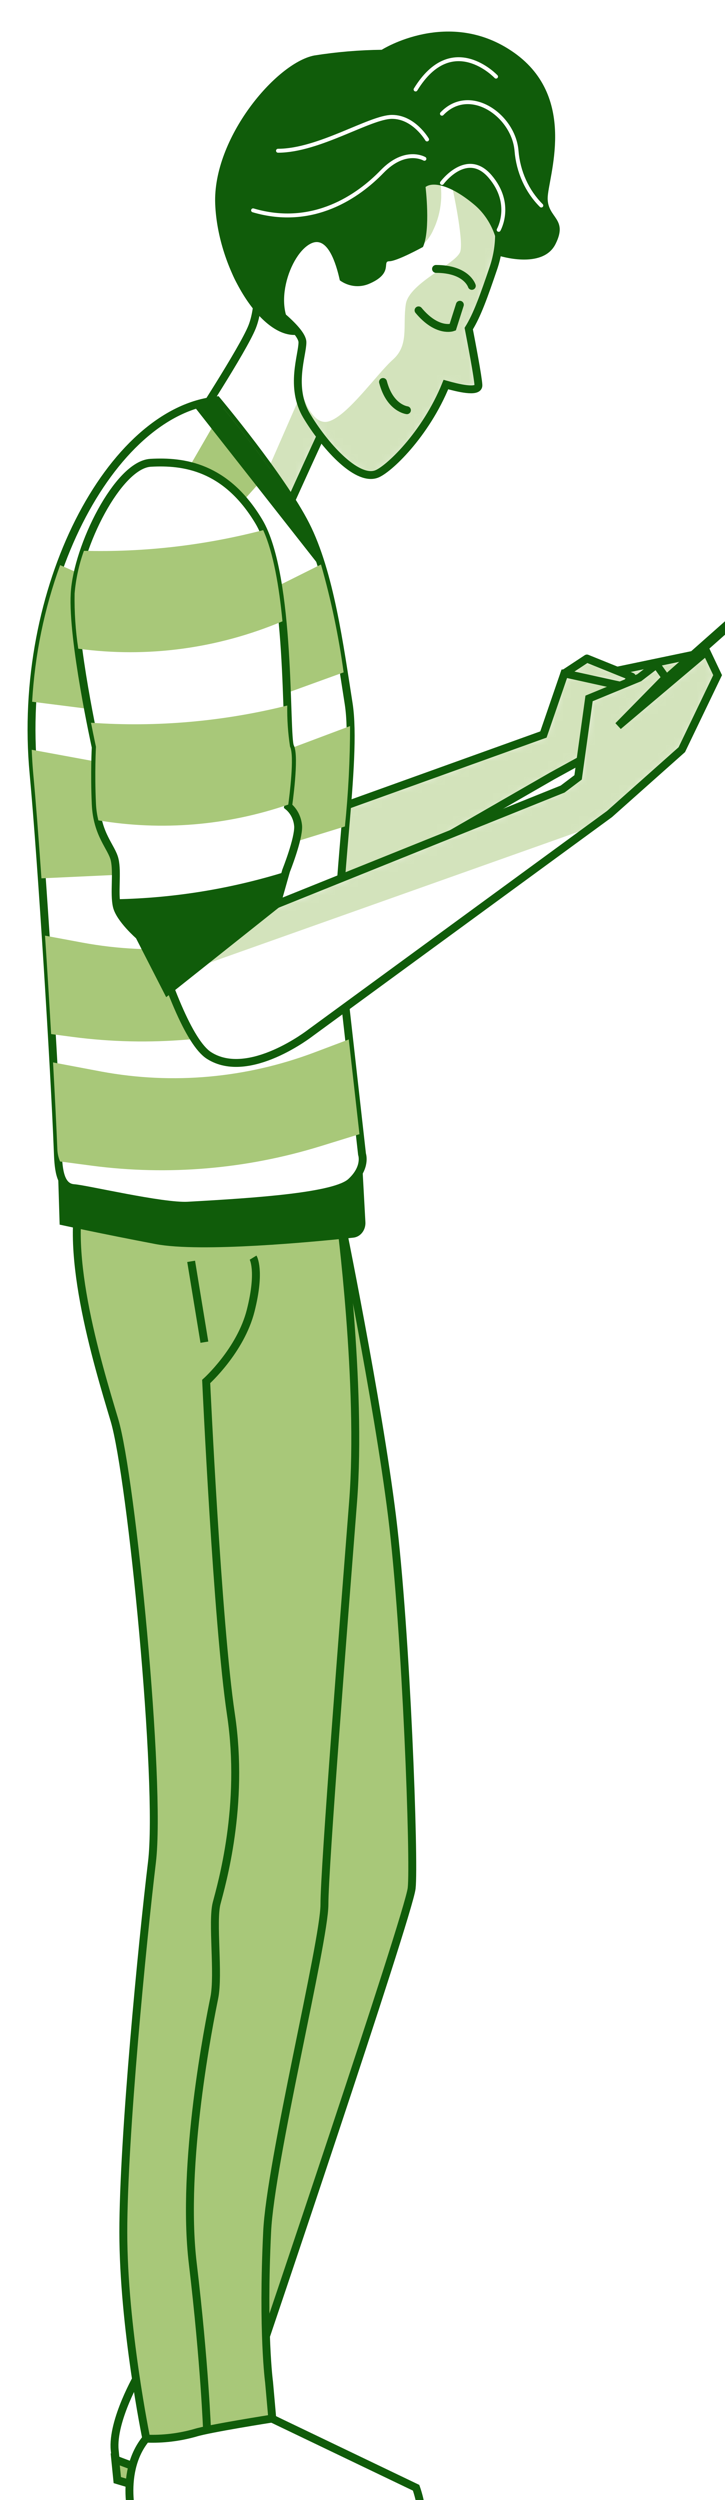 <svg width="92" height="317" viewBox="0 0 92 317" fill="none" xmlns="http://www.w3.org/2000/svg">
<g filter="url(#filter0_d_20_40)">
<path d="M35.033 99.894L64.961 89.134L67.624 81.386L73.704 81.176L84.738 78.874L83.411 81.386L69.524 92.487L66.097 94.369L34.796 112.376L35.033 99.894Z" fill="white" stroke="#105C0A" stroke-width="1.004" stroke-miterlimit="10"/>
<path d="M67.624 81.386L70.478 79.505L76.177 81.807L75.231 83.058L67.624 81.386Z" fill="white" stroke="#105C0A" stroke-width="1.004" stroke-linejoin="round"/>
<path d="M35.033 99.894L64.961 89.134L67.624 81.386L73.704 81.176L84.738 78.874L83.411 81.386L69.524 92.487L66.097 94.369L34.796 112.376L35.033 99.894Z" fill="white"/>
<mask id="mask0_20_40" style="mask-type:luminance" maskUnits="userSpaceOnUse" x="34" y="78" width="51" height="35">
<path d="M35.033 99.894L64.961 89.134L67.624 81.386L73.704 81.176L84.738 78.874L83.411 81.386L69.524 92.487L66.097 94.369L34.796 112.376L35.033 99.894Z" fill="white"/>
</mask>
<g mask="url(#mask0_20_40)">
<path opacity="0.5" d="M35.033 99.894L64.961 89.134L67.624 81.386L73.704 81.176L84.738 78.874L83.411 81.386L69.524 92.487L66.097 94.369L34.796 112.376L35.033 99.894Z" fill="#A8C879" stroke="#105C0A" stroke-width="1.004" stroke-miterlimit="10"/>
</g>
<path d="M35.033 99.894L64.961 89.134L67.624 81.386L73.704 81.176L84.738 78.874L83.411 81.386L69.524 92.487L66.097 94.369L34.796 112.376L35.033 99.894Z" stroke="#105C0A" stroke-width="1.004" stroke-miterlimit="10"/>
<path d="M67.624 81.386L70.478 79.505L76.177 81.807L75.231 83.058L67.624 81.386Z" fill="white"/>
<mask id="mask1_20_40" style="mask-type:luminance" maskUnits="userSpaceOnUse" x="67" y="79" width="10" height="5">
<path d="M67.624 81.386L70.478 79.505L76.177 81.807L75.231 83.058L67.624 81.386Z" fill="white"/>
</mask>
<g mask="url(#mask1_20_40)">
<path opacity="0.5" d="M67.624 81.386L70.478 79.505L76.177 81.807L75.231 83.058L67.624 81.386Z" fill="#A8C879" stroke="#105C0A" stroke-width="1.004" stroke-linejoin="round"/>
</g>
<path d="M67.624 81.386L70.478 79.505L76.177 81.807L75.231 83.058L67.624 81.386Z" stroke="#105C0A" stroke-width="1.004" stroke-linejoin="round"/>
<path d="M28.68 30.058C28.68 30.058 29.143 34.562 27.989 37.455C26.835 40.348 20.427 50.147 20.427 50.147L32.388 60.707C32.388 60.707 37.35 49.697 38.295 47.915C39.241 46.133 40.377 38.466 37.296 32.971C34.215 27.476 29.779 25.994 28.68 30.058Z" fill="white"/>
<mask id="mask2_20_40" style="mask-type:luminance" maskUnits="userSpaceOnUse" x="20" y="27" width="20" height="34">
<path d="M28.68 30.058C28.68 30.058 29.143 34.562 27.989 37.455C26.835 40.348 20.427 50.147 20.427 50.147L32.388 60.707C32.388 60.707 37.35 49.697 38.295 47.915C39.241 46.133 40.377 38.466 37.296 32.971C34.215 27.476 29.779 25.994 28.68 30.058Z" fill="white"/>
</mask>
<g mask="url(#mask2_20_40)">
<g style="mix-blend-mode:multiply" opacity="0.5">
<path d="M34.824 44.532L29.634 56.383L32.397 60.717L37.614 50.458L34.824 44.532Z" fill="#A8C879"/>
</g>
</g>
<path d="M28.68 30.058C28.68 30.058 29.143 34.562 27.989 37.455C26.835 40.348 20.427 50.147 20.427 50.147L32.388 60.707C32.388 60.707 37.35 49.697 38.295 47.915C39.241 46.133 40.377 38.466 37.296 32.971C34.215 27.476 29.779 25.994 28.68 30.058Z" stroke="#105C0A" stroke-width="1.004" stroke-miterlimit="10"/>
<path d="M24.972 21.811C25.708 16.806 30.916 6.626 39.177 7.017C44.539 7.277 47.048 8.468 49.374 9.919C51.271 11.15 53.039 12.607 54.646 14.264C58.681 19.599 60.099 21.06 59.317 25.144C59.381 26.773 59.15 28.399 58.636 29.928C57.4 33.562 56.554 35.934 55.482 37.666C55.809 39.357 56.663 43.821 56.709 44.842C56.754 45.863 53.982 45.153 52.583 44.762C49.983 51.168 45.221 55.612 43.739 56.123C41.158 57.014 37.078 52.339 34.914 48.716C32.752 45.092 34.387 41.019 34.378 39.397C34.369 37.776 29.516 34.212 27.716 33.081C25.917 31.95 24.245 26.805 24.972 21.811Z" fill="white"/>
<mask id="mask3_20_40" style="mask-type:luminance" maskUnits="userSpaceOnUse" x="24" y="7" width="36" height="50">
<path d="M24.972 21.811C25.708 16.806 30.916 6.626 39.177 7.017C44.539 7.277 47.048 8.468 49.374 9.919C51.271 11.15 53.039 12.607 54.646 14.264C58.681 19.599 60.099 21.06 59.317 25.144C59.381 26.773 59.15 28.399 58.636 29.928C57.4 33.562 56.554 35.934 55.482 37.666C55.809 39.357 56.663 43.821 56.709 44.842C56.754 45.863 53.982 45.153 52.583 44.762C49.983 51.168 45.221 55.612 43.739 56.123C41.158 57.014 37.078 52.339 34.914 48.716C32.752 45.092 34.387 41.019 34.378 39.397C34.369 37.776 29.516 34.212 27.716 33.081C25.917 31.95 24.245 26.805 24.972 21.811Z" fill="white"/>
</mask>
<g mask="url(#mask3_20_40)">
<g style="mix-blend-mode:multiply" opacity="0.5">
<path d="M59.281 25.144C59.345 26.773 59.113 28.399 58.599 29.928C57.363 33.562 56.518 35.934 55.446 37.666C55.773 39.357 56.627 43.821 56.672 44.842C56.718 45.863 53.946 45.153 52.546 44.762C49.947 51.168 45.185 55.612 43.703 56.123C41.122 57.014 37.041 52.339 34.878 48.716C34.338 47.811 33.987 46.785 33.851 45.713C33.969 45.243 34.051 44.952 34.051 44.952C34.051 44.952 35.269 50.107 37.687 49.437C40.104 48.766 43.803 43.431 45.866 41.589C47.929 39.747 47.084 37.325 47.493 34.583C47.902 31.84 54.01 29.428 54.419 27.856C54.828 26.285 53.401 19.779 53.401 19.779C53.401 19.779 51.083 16.375 51.583 17.777C51.936 18.992 52.064 20.273 51.96 21.543C51.855 22.814 51.52 24.049 50.974 25.174C50.591 26.062 49.983 26.809 49.224 27.326C48.464 27.842 47.586 28.107 46.693 28.087L44.476 15.985L49.156 11.721L54.609 14.223C58.681 19.599 60.072 21.06 59.281 25.144Z" fill="#A8C879"/>
</g>
</g>
<path d="M24.972 21.811C25.708 16.806 30.916 6.626 39.177 7.017C44.539 7.277 47.048 8.468 49.374 9.919C51.271 11.15 53.039 12.607 54.646 14.264C58.681 19.599 60.099 21.06 59.317 25.144C59.381 26.773 59.15 28.399 58.636 29.928C57.4 33.562 56.554 35.934 55.482 37.666C55.809 39.357 56.663 43.821 56.709 44.842C56.754 45.863 53.982 45.153 52.583 44.762C49.983 51.168 45.221 55.612 43.739 56.123C41.158 57.014 37.078 52.339 34.914 48.716C32.752 45.092 34.387 41.019 34.378 39.397C34.369 37.776 29.516 34.212 27.716 33.081C25.917 31.95 24.245 26.805 24.972 21.811Z" stroke="#105C0A" stroke-miterlimit="10"/>
<path d="M54.355 34.643L53.446 37.505C53.446 37.505 51.492 38.216 49.111 35.353" stroke="#105C0A" stroke-miterlimit="10" stroke-linecap="round"/>
<path d="M47.639 48.015C47.639 48.015 45.475 47.775 44.603 44.432" stroke="#105C0A" stroke-miterlimit="10" stroke-linecap="round"/>
<path d="M55.873 32.25C55.873 32.25 55.227 30.098 51.328 30.098" stroke="#105C0A" stroke-miterlimit="10" stroke-linecap="round"/>
<path d="M35.887 3.033C38.72 2.584 41.577 2.344 44.439 2.312C44.439 2.312 53.001 -3.123 61.226 2.673C69.451 8.468 65.497 18.618 65.497 21.15C65.497 23.682 68.133 23.692 66.488 26.955C64.843 30.218 59.281 28.417 59.281 28.417C59.222 27.186 58.927 25.983 58.414 24.887C57.902 23.792 57.184 22.828 56.309 22.061C53.346 19.528 50.983 18.978 50.002 19.709C50.002 19.709 50.656 25.144 49.674 27.316C49.674 27.316 46.384 29.128 45.394 29.128C44.403 29.128 46.039 30.659 42.758 32.02C42.16 32.257 41.521 32.337 40.89 32.255C40.259 32.174 39.654 31.932 39.123 31.55C38.641 29.348 37.587 26.035 35.623 26.805C32.742 27.936 30.116 35.744 34.015 38.406C29.325 39.347 23.645 30.209 23.308 21.881C22.972 13.553 31.016 3.974 35.887 3.033Z" fill="#105C0A"/>
<path d="M49.856 16.135C49.856 16.135 47.438 14.704 44.476 17.767C41.513 20.83 35.751 24.924 28.116 22.671" stroke="white" stroke-width="0.5" stroke-linecap="round" stroke-linejoin="round"/>
<path d="M50.192 13.683C50.192 13.683 48.529 10.82 45.748 10.82C42.967 10.82 36.469 15.114 31.279 15.114" stroke="white" stroke-width="0.5" stroke-linecap="round" stroke-linejoin="round"/>
<path d="M52.083 19.198C52.083 19.198 55.236 14.914 58.199 18.387C61.162 21.861 59.281 25.144 59.281 25.144" stroke="white" stroke-width="0.5" stroke-linecap="round" stroke-linejoin="round"/>
<path d="M64.689 22.061C62.881 20.266 61.758 17.784 61.544 15.114C61.171 10.62 55.6 6.736 52.083 10.42" stroke="white" stroke-width="0.5" stroke-linecap="round" stroke-linejoin="round"/>
<path d="M58.945 5.715C58.945 5.715 53.373 -0.21 48.738 7.347" stroke="white" stroke-width="0.5" stroke-linecap="round" stroke-linejoin="round"/>
<path d="M13.602 297.059C13.602 297.059 10.175 302.925 10.557 306.698L10.93 310.472C10.93 310.472 23.499 314.265 26.162 314.265C28.825 314.265 42.922 312.794 42.922 312.794L43.531 310.131C43.573 309.935 43.553 309.728 43.474 309.546C43.394 309.363 43.26 309.217 43.094 309.13L30.525 302.674L26.562 297.9L13.602 297.059Z" fill="white" stroke="#105C0A" stroke-width="1.004" stroke-miterlimit="10"/>
<path d="M24.254 311.312C20.846 311.603 14.374 309.311 10.621 307.849L10.884 310.472C10.884 310.472 23.499 314.265 26.162 314.265C28.825 314.265 42.922 312.794 42.922 312.794L43.358 310.892C41.104 310.902 28.762 310.932 24.254 311.312Z" fill="#A8C879" stroke="#105C0A" stroke-width="1.004" stroke-miterlimit="10"/>
<path d="M30.507 302.674L48.802 311.443C48.802 311.443 50.365 315.757 48.802 316.617C47.239 317.478 13.157 316.617 13.157 316.617C13.157 316.617 10.803 309.801 14.52 305.227C18.237 300.652 30.507 302.674 30.507 302.674Z" fill="white" stroke="#105C0A" stroke-width="1.004" stroke-miterlimit="10"/>
<path d="M13.157 316.617C13.157 316.617 47.239 317.478 48.802 316.617C49.556 316.197 49.583 314.986 49.411 313.835H12.557C12.677 314.781 12.878 315.713 13.157 316.617Z" fill="#A8C879" stroke="#105C0A" stroke-width="1.004" stroke-miterlimit="10"/>
<path d="M39.159 150.321C39.159 150.321 43.94 173.653 45.748 188.247C47.557 202.841 48.62 232.078 48.238 235.431C47.857 238.784 28.825 294.967 28.825 294.967L26.926 299.972L13.602 297.039C13.602 297.039 19.691 275.659 21.973 263.918C24.254 252.177 29.243 232.889 29.243 229.536C29.243 226.182 17.428 162.142 16.583 157.938C15.738 153.734 11.902 147.278 11.902 147.278L37.414 146.708L39.159 150.321Z" fill="#A8C879" stroke="#105C0A" stroke-width="1.004" stroke-miterlimit="10"/>
<path d="M39.159 150.321C39.159 150.321 41.958 171.631 40.804 186.445C39.65 201.259 37.169 232.799 37.169 237.493C37.169 242.187 30.288 270.224 29.898 279.032C29.289 291.754 30.143 298.05 30.143 298.05L30.552 302.664C30.552 302.664 22.527 303.925 20.773 304.476C18.747 305.051 16.656 305.3 14.565 305.217C14.565 305.217 11.648 291.073 11.648 279.022C11.648 266.971 14.075 242.167 15.283 232.118C16.492 222.069 12.684 183.302 10.521 176.065C8.358 168.829 3.632 153.504 6.813 145.677C9.994 137.85 39.159 150.321 39.159 150.321Z" fill="#A8C879" stroke="#105C0A" stroke-width="1.004" stroke-miterlimit="10"/>
<path d="M3.277 141.753L3.568 151.282C3.568 151.282 8.749 152.413 15.729 153.744C21.491 154.846 35.96 153.454 40.831 152.934C41.275 152.89 41.685 152.656 41.973 152.281C42.261 151.906 42.402 151.421 42.367 150.932L41.895 142.324L3.277 141.753Z" fill="#105C0A"/>
<path d="M23.527 46.764C23.527 46.764 31.706 56.503 34.787 62.559C37.868 68.615 39.086 77.893 40.24 85.2C41.395 92.507 38.268 109.663 39.15 117.54L41.94 142.354C41.94 142.354 42.54 144.035 40.531 145.877C38.523 147.719 28.716 148.389 19.855 148.88C16.619 149.06 6.958 146.768 5.377 146.658C3.468 146.528 3.405 143.855 3.323 141.753C2.941 131.874 1.323 105.539 0.26 94.068C-1.93 70.676 10.057 48.095 23.527 46.764Z" fill="white" stroke="#105C0A" stroke-width="1.004" stroke-miterlimit="10"/>
<g style="mix-blend-mode:multiply">
<path d="M1.26 107.371C0.896 102.176 0.533 97.462 0.215 94.068C0.124 93.067 0.069 92.067 0.024 91.066L21.754 95.069L40.422 88.063C40.42 92.317 40.202 96.567 39.768 100.795L21.454 106.44L1.26 107.371Z" fill="#A8C879"/>
</g>
<g style="mix-blend-mode:multiply">
<path d="M24.335 47.745C25.572 49.256 28.025 52.329 30.361 55.592L16.565 71.037L12.021 69.035L24.335 47.745Z" fill="#A8C879"/>
</g>
<path d="M23.527 46.764C23.527 46.764 31.706 56.503 34.787 62.559C35.701 64.399 36.441 66.338 36.996 68.344L20.546 47.415C21.517 47.09 22.516 46.873 23.527 46.764Z" fill="#105C0A"/>
<g style="mix-blend-mode:multiply">
<path d="M39.604 81.256L21.754 87.722L0.078 84.98C0.418 79.033 1.618 73.184 3.632 67.654L21.109 75.371L36.732 67.573C38.01 72.046 38.97 76.621 39.604 81.256Z" fill="#A8C879"/>
</g>
<g style="mix-blend-mode:multiply">
<path d="M8.876 131.874C17.929 133.548 27.219 132.712 35.905 129.442L40.259 127.8L41.613 139.811L36.65 141.343C27.217 144.248 17.357 145.084 7.631 143.805L3.623 143.275C3.414 142.788 3.297 142.261 3.277 141.723C3.168 139.051 2.977 135.167 2.732 130.713L8.876 131.874Z" fill="#A8C879"/>
</g>
<g style="mix-blend-mode:multiply">
<path d="M6.449 115.519C15.503 117.199 24.795 116.36 33.478 113.076L39.023 110.984C38.885 113.165 38.912 115.355 39.104 117.53L39.75 123.306L34.224 125.007C24.794 127.915 14.937 128.755 5.213 127.48L2.487 127.119C2.259 123.116 1.996 118.852 1.714 114.638L6.449 115.519Z" fill="#A8C879"/>
</g>
<path d="M91.717 73.191L74.144 88.751L73.386 87.714L90.959 72.153L91.717 73.191Z" fill="#105C0A"/>
<path d="M15.065 57.564C15.065 57.564 8.621 62.399 8.476 73.819C8.412 78.824 8.885 83.499 9.93 91.696C10.975 99.894 17.465 126.589 22.518 129.832C27.571 133.075 35.414 126.949 35.414 126.949L73.35 99.213L82.52 91.056L87.064 81.607L85.638 78.604L74.45 88.053L80.475 81.917L79.294 80.266L77.113 81.937L70.751 84.559L69.36 94.569L67.397 96.05L31.106 110.654C31.106 110.654 31.561 89.144 31.225 85.03C30.888 80.916 30.425 70.576 26.426 63.079" fill="white"/>
<mask id="mask4_20_40" style="mask-type:luminance" maskUnits="userSpaceOnUse" x="8" y="57" width="80" height="74">
<path d="M15.065 57.564C15.065 57.564 8.621 62.399 8.476 73.819C8.412 78.824 8.885 83.499 9.93 91.696C10.975 99.894 17.465 126.589 22.518 129.832C27.571 133.075 35.414 126.949 35.414 126.949L73.35 99.213L82.52 91.056L87.064 81.607L85.638 78.604L74.45 88.053L80.475 81.917L79.294 80.266L77.113 81.937L70.751 84.559L69.36 94.569L67.397 96.05L31.106 110.654C31.106 110.654 31.561 89.144 31.225 85.03C30.888 80.916 30.425 70.576 26.426 63.079" fill="white"/>
</mask>
<g mask="url(#mask4_20_40)">
<g style="mix-blend-mode:multiply" opacity="0.5">
<path d="M31.361 94.399C31.361 101.826 31.134 110.654 31.134 110.654L67.388 96.11L69.351 94.629L70.742 84.62L77.103 81.997L79.276 80.296L80.457 81.947L74.45 88.053L85.638 78.604L86.992 81.557L82.448 91.005L73.277 99.213L70.969 100.905L20.846 118.692L31.361 94.399Z" fill="#A8C879"/>
</g>
</g>
<path d="M15.065 57.564C15.065 57.564 8.621 62.399 8.476 73.819C8.412 78.824 8.885 83.499 9.93 91.696C10.975 99.894 17.465 126.589 22.518 129.832C27.571 133.075 35.414 126.949 35.414 126.949L73.35 99.213L82.52 91.056L87.064 81.607L85.638 78.604L74.45 88.053L80.475 81.917L79.294 80.266L77.113 81.937L70.751 84.559L69.36 94.569L67.397 96.05L31.106 110.654C31.106 110.654 31.561 89.144 31.225 85.03C30.888 80.916 30.425 70.576 26.426 63.079" stroke="#105C0A" stroke-width="1.004" stroke-miterlimit="10"/>
<path d="M31.106 110.654L17.256 121.664L13.665 114.658C13.665 114.658 11.184 112.506 10.821 110.884C10.457 109.263 10.921 106.63 10.548 105.009C10.176 103.387 8.321 101.866 8.149 97.942C7.976 94.018 8.149 90.745 8.149 90.745C8.149 90.745 5.15 77.163 5.477 71.257C5.804 65.352 10.975 54.912 15.12 54.681C19.264 54.451 24.654 55.142 28.834 62.108C33.015 69.075 32.161 89.414 32.815 90.685C33.469 91.957 32.561 98.232 32.561 98.232C32.924 98.531 33.225 98.911 33.445 99.347C33.664 99.784 33.796 100.267 33.833 100.765C33.906 102.396 32.306 106.41 32.306 106.41L31.106 110.654Z" fill="white" stroke="#105C0A" stroke-width="1.004" stroke-miterlimit="10"/>
<g style="mix-blend-mode:multiply">
<path d="M32.452 85.46C32.423 87.207 32.542 88.953 32.806 90.675C33.388 91.816 32.724 96.971 32.579 98.022C24.788 100.687 16.55 101.371 8.485 100.024C8.312 99.328 8.208 98.613 8.176 97.892C7.994 93.978 8.176 90.695 8.176 90.695C8.176 90.695 7.912 89.484 7.549 87.642C15.902 88.227 24.288 87.492 32.452 85.46Z" fill="#A8C879"/>
</g>
<g style="mix-blend-mode:multiply">
<path d="M29.398 63.219C30.697 66.092 31.424 70.406 31.843 74.78C23.592 78.248 14.696 79.441 5.931 78.254C5.581 75.939 5.426 73.593 5.468 71.247C5.625 69.392 6.023 67.572 6.649 65.842C14.303 66.039 21.947 65.157 29.398 63.219Z" fill="#A8C879"/>
</g>
<path d="M32.306 106.52L31.134 110.654L17.283 121.664L13.693 114.658C13.693 114.658 11.212 112.506 10.848 110.884C10.783 110.602 10.744 110.314 10.73 110.023C18.029 109.885 25.281 108.707 32.306 106.52Z" fill="#105C0A"/>
<path d="M22.282 304.346C22.282 304.346 21.973 295.678 20.464 283.006C18.955 270.334 22.581 252.337 23.19 249.334C23.799 246.331 22.881 239.665 23.49 237.323C24.099 234.981 27.044 224.991 25.308 213.401C23.572 201.81 22.163 171.171 22.163 171.171C22.163 171.171 26.535 167.257 27.816 162.162C29.098 157.068 28.116 155.466 28.116 155.466" stroke="#105C0A" stroke-width="1.004" stroke-miterlimit="10"/>
<path d="M20.255 155.937L21.936 166.186" stroke="#105C0A" stroke-width="1.004" stroke-miterlimit="10"/>
</g>
<defs>
<filter id="filter0_d_20_40" x="-16.517" y="-16.015" width="132.257" height="357.54" filterUnits="userSpaceOnUse" color-interpolation-filters="sRGB">
<feFlood flood-opacity="0" result="BackgroundImageFix"/>
<feColorMatrix in="SourceAlpha" type="matrix" values="0 0 0 0 0 0 0 0 0 0 0 0 0 0 0 0 0 0 127 0" result="hardAlpha"/>
<feOffset dx="4" dy="4"/>
<feGaussianBlur stdDeviation="10"/>
<feComposite in2="hardAlpha" operator="out"/>
<feColorMatrix type="matrix" values="0 0 0 0 0 0 0 0 0 0 0 0 0 0 0 0 0 0 0.25 0"/>
<feBlend mode="normal" in2="BackgroundImageFix" result="effect1_dropShadow_20_40"/>
<feBlend mode="normal" in="SourceGraphic" in2="effect1_dropShadow_20_40" result="shape"/>
</filter>
</defs>
</svg>
